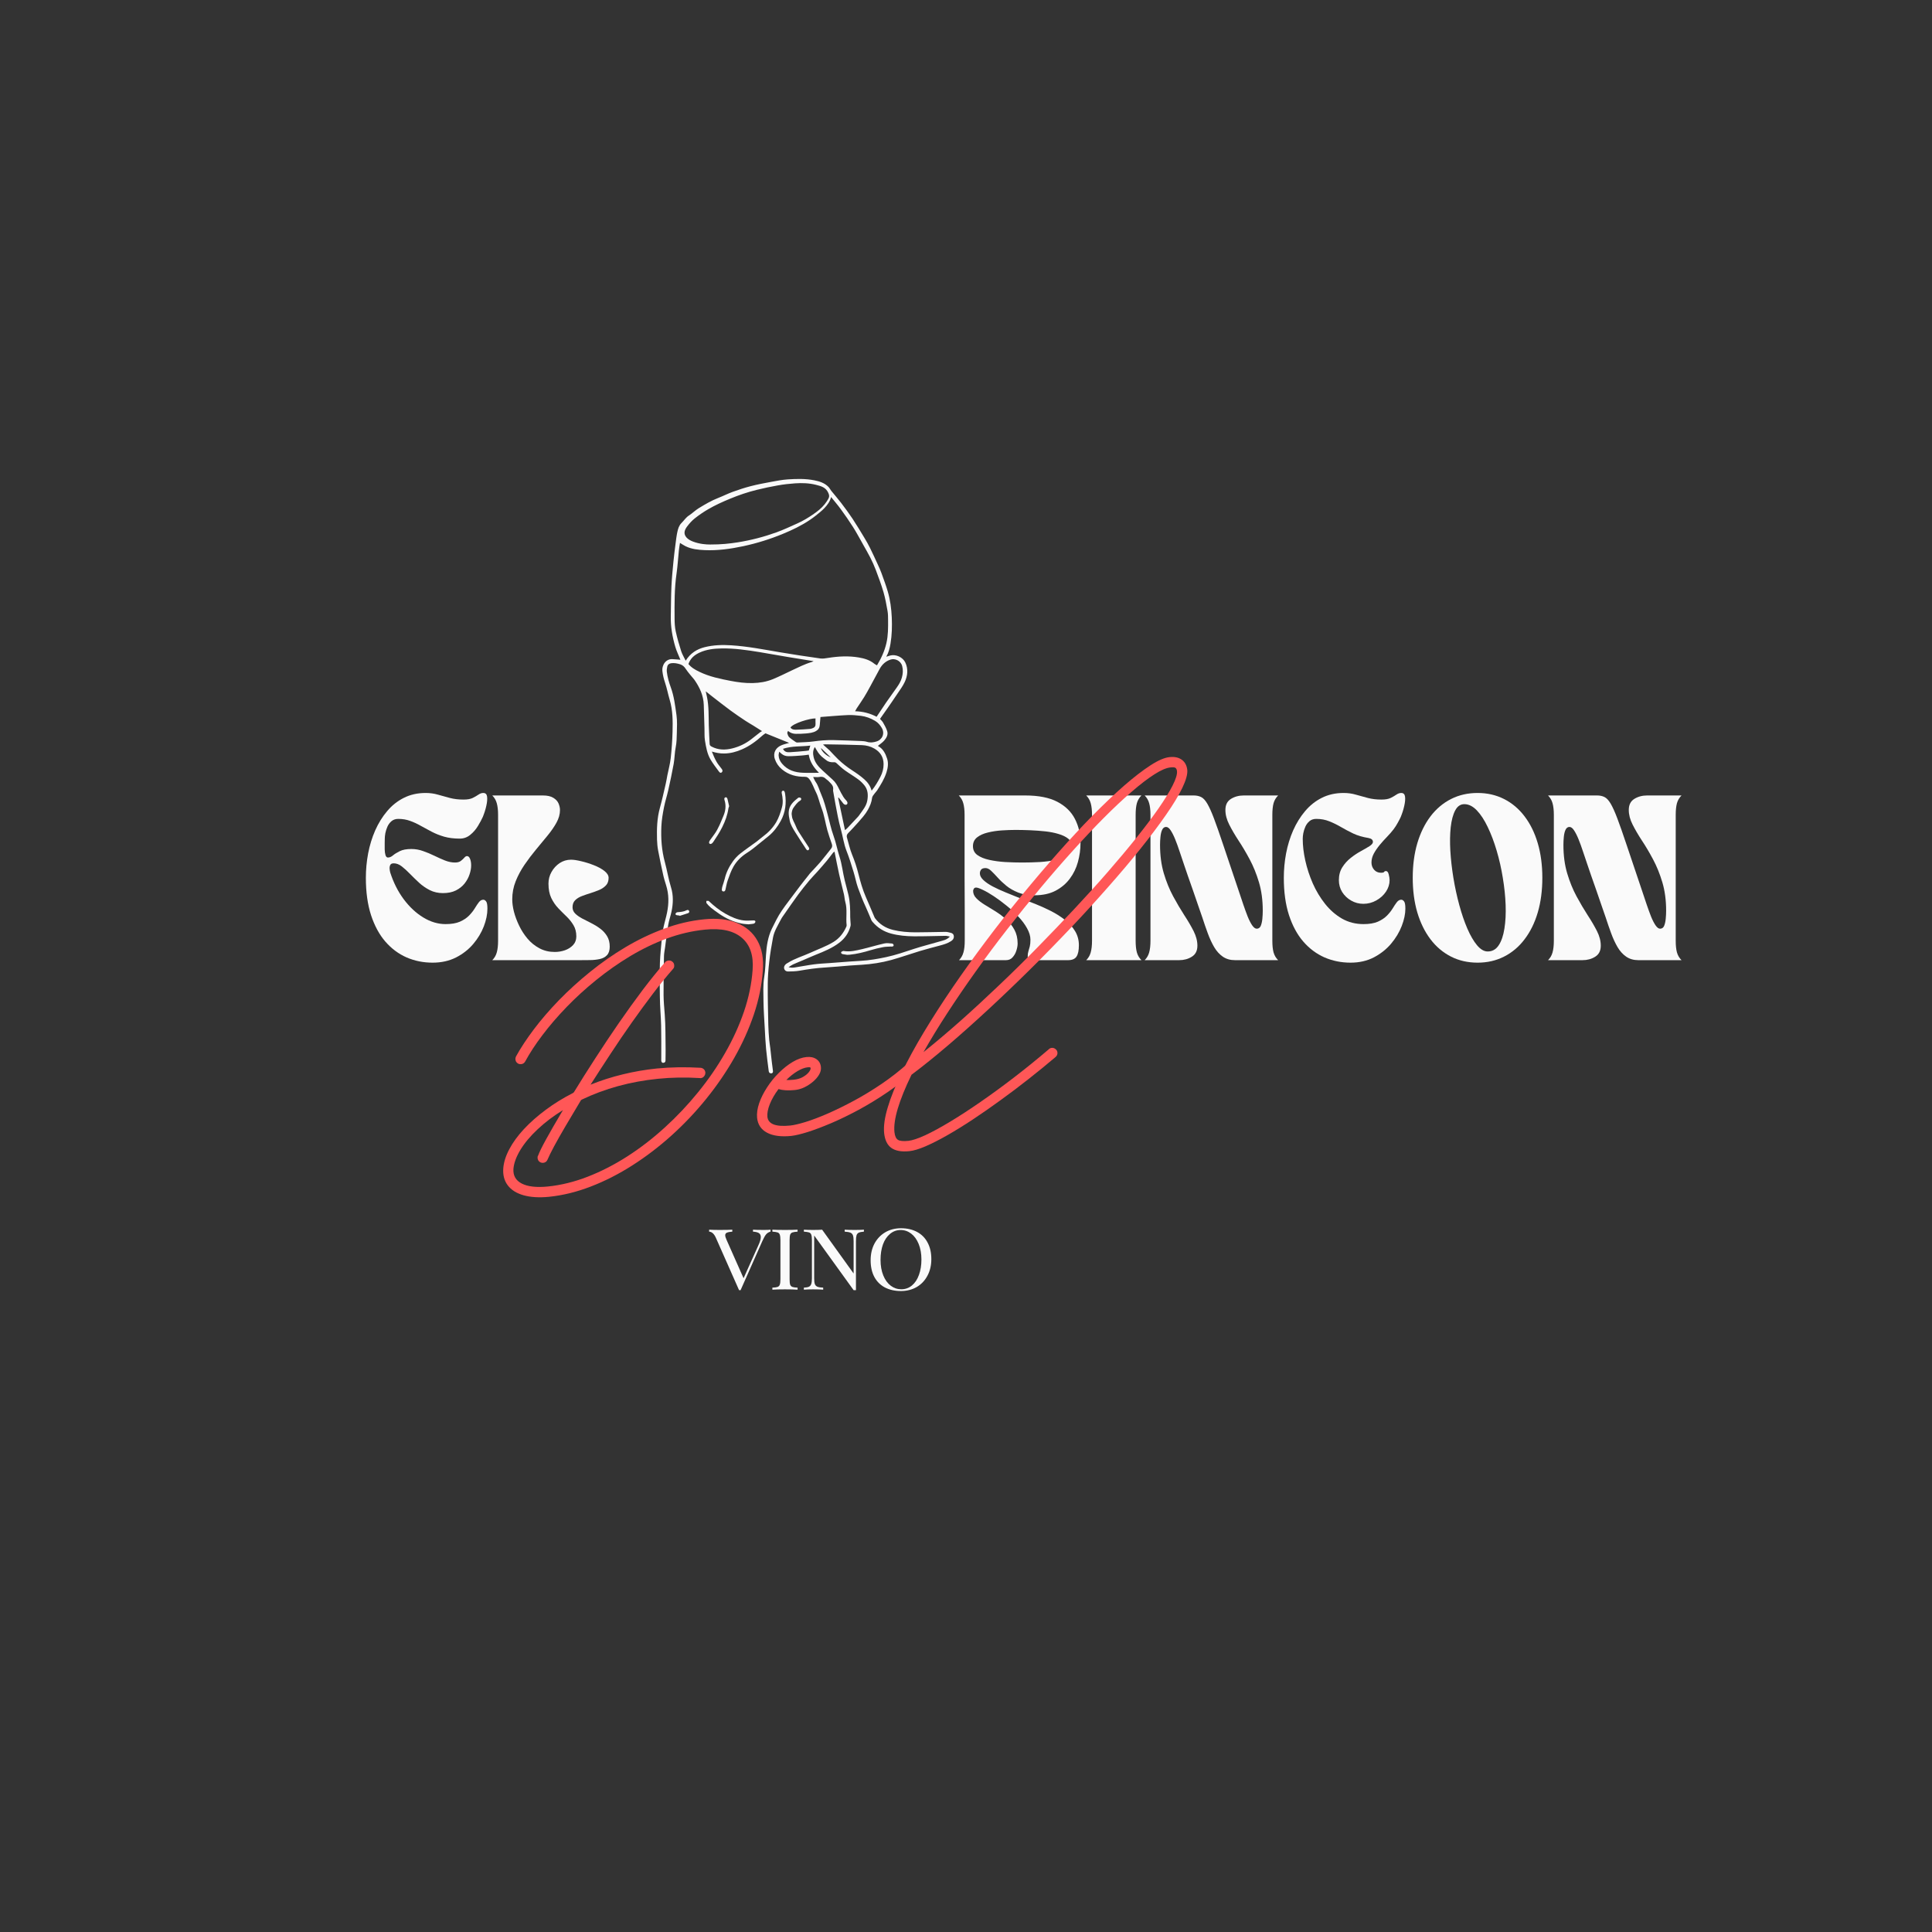 <svg xmlns="http://www.w3.org/2000/svg" xmlns:xlink="http://www.w3.org/1999/xlink" width="500" zoomAndPan="magnify" viewBox="0 0 375 375" height="500" preserveAspectRatio="xMidYMid meet" version="1.0"><rect x="0" y="0" width="375" height="375" fill="#333333" stroke="none"/><defs><g/><clipPath id="bac969c41c"><path d="M 127.508 92.965 L 185.145 92.965 L 185.145 208.34 L 127.508 208.34 Z M 127.508 92.965 " clip-rule="nonzero"/></clipPath></defs><g clip-path="url(#bac969c41c)"><path fill="#fafafa" d="M 161.238 146.996 C 160.379 146.699 159.438 145.809 159.348 145.191 C 160.023 145.836 160.633 146.418 161.238 146.996 Z M 151.977 145.344 C 153.73 144.758 155.5 144.938 157.281 144.719 C 157.172 145.082 157.086 145.371 156.996 145.668 C 156.82 145.695 156.652 145.73 156.484 145.742 C 155.426 145.836 154.371 145.957 153.312 146.004 C 152.832 146.023 152.297 146.016 151.977 145.344 Z M 158.289 139.445 C 158.289 139.805 158.273 140.168 158.293 140.531 C 158.312 140.914 158.16 141.168 157.836 141.297 C 157.641 141.375 157.445 141.465 157.246 141.48 C 156.324 141.551 155.398 141.629 154.473 141.637 C 154.105 141.641 153.684 141.602 153.43 141.207 C 153.973 140.379 157.199 139.418 158.289 139.445 Z M 158.965 150 C 157.832 150 156.832 150.035 155.84 149.992 C 154.293 149.926 152.883 149.516 151.785 148.211 C 151.395 147.742 151.172 147.258 151.133 146.664 C 151.117 146.434 151.195 146.195 151.242 145.906 C 151.914 146.555 152.309 146.777 153.113 146.777 C 153.984 146.777 154.859 146.699 155.73 146.633 C 156.148 146.605 156.566 146.531 156.977 146.477 C 157.211 147.926 157.957 148.98 158.965 150 Z M 165.977 138.055 C 166.113 137.805 166.18 137.656 166.266 137.523 C 166.754 136.785 167.262 136.062 167.73 135.309 C 168.152 134.629 168.535 133.918 168.922 133.211 C 169.539 132.082 170.133 130.938 170.758 129.809 C 171.242 128.93 171.938 128.32 172.867 128.02 C 173.711 127.75 174.84 128.23 175.117 129.297 C 175.309 130.043 175.262 130.773 175.055 131.512 C 174.855 132.242 174.477 132.859 174.055 133.453 C 173.371 134.422 172.672 135.383 171.996 136.359 C 171.469 137.121 170.969 137.898 170.453 138.668 C 170.359 138.812 170.262 138.953 170.148 139.121 C 168.844 138.445 167.496 138.09 165.977 138.055 Z M 169.18 153.469 C 168.938 152.535 168.402 151.832 167.77 151.27 C 167.012 150.594 166.172 150.02 165.328 149.473 C 164.391 148.863 163.516 148.172 162.699 147.398 C 162.117 146.84 161.574 146.227 161.012 145.641 C 160.938 145.566 160.855 145.5 160.777 145.43 C 160.457 145.145 160.133 144.855 159.746 144.516 C 159.941 144.492 160.043 144.469 160.141 144.473 C 162.527 144.516 164.918 144.535 167.305 144.629 C 168.137 144.664 168.961 144.863 169.723 145.305 C 170.848 145.957 171.492 146.922 171.504 148.312 C 171.508 149.199 171.289 150.004 170.879 150.797 C 170.395 151.727 169.875 152.613 169.18 153.469 Z M 162.684 154.863 C 162.719 154.852 162.758 154.836 162.797 154.82 C 163.086 155.195 163.367 155.574 163.668 155.941 C 163.906 156.238 164.258 156.289 164.426 156.078 C 164.57 155.898 164.488 155.617 164.246 155.359 C 164.043 155.145 163.844 154.918 163.688 154.664 C 163.398 154.176 163.121 153.68 162.871 153.164 C 162.539 152.48 162.184 151.828 161.613 151.328 C 160.953 150.746 160.309 150.152 159.664 149.555 C 158.898 148.844 158.191 148.082 157.934 146.992 C 157.777 146.34 157.742 145.676 158.156 144.992 C 158.398 145.398 158.59 145.758 158.816 146.086 C 159.012 146.359 159.238 146.617 159.48 146.844 C 159.75 147.098 160.059 147.293 160.344 147.527 C 160.789 147.895 161.305 147.988 161.836 147.945 C 162.07 147.93 162.211 147.988 162.379 148.141 C 162.898 148.613 163.41 149.102 163.973 149.512 C 164.82 150.125 165.723 150.645 166.566 151.266 C 167.023 151.602 167.453 152.016 167.809 152.473 C 168.457 153.305 168.523 154.297 168.352 155.332 C 168.172 156.43 167.492 157.215 166.898 158.055 C 166.785 158.215 166.672 158.383 166.543 158.523 C 165.848 159.273 165.148 160.016 164.445 160.758 C 164.32 160.887 164.176 160.992 164.012 161.133 C 163.559 158.992 163.121 156.926 162.684 154.863 Z M 136.984 134.188 C 137.453 134.559 137.848 134.875 138.242 135.184 C 139.418 136.09 140.582 137.016 141.777 137.895 C 142.719 138.59 143.691 139.238 144.66 139.887 C 145.164 140.227 145.699 140.516 146.211 140.836 C 146.742 141.164 147.266 141.504 147.91 141.91 C 147.766 141.992 147.684 142.023 147.617 142.074 C 147 142.559 146.387 143.051 145.766 143.527 C 144.668 144.367 143.457 144.934 142.141 145.262 C 140.77 145.602 139.43 145.598 138.129 144.918 C 137.875 144.785 137.746 144.66 137.738 144.363 C 137.691 143.172 137.605 141.984 137.578 140.793 C 137.535 138.945 137.598 137.09 137.223 135.266 C 137.156 134.934 137.074 134.605 136.984 134.188 Z M 159.25 139.172 C 161.031 139.043 162.773 138.875 164.523 138.797 C 165.379 138.758 166.242 138.836 167.094 138.941 C 168.062 139.062 168.965 139.395 169.84 139.91 C 170.441 140.266 170.844 140.762 171.16 141.301 C 171.785 142.371 171.262 143.578 170.105 143.926 C 169.516 144.105 168.914 144.191 168.293 143.996 C 167.938 143.883 167.551 143.848 167.176 143.832 C 165.387 143.762 163.602 143.695 161.812 143.652 C 160.492 143.621 159.18 143.73 157.867 143.914 C 156.832 144.059 155.777 144.062 154.73 144.121 C 154.637 144.125 154.523 144.082 154.441 144.023 C 154.016 143.727 153.57 143.445 153.188 143.094 C 152.996 142.918 152.898 142.605 152.816 142.332 C 152.781 142.215 152.898 142.043 152.953 141.871 C 153.418 142.273 153.941 142.438 154.496 142.438 C 155.148 142.438 155.805 142.43 156.457 142.363 C 157.117 142.297 157.777 142.242 158.395 141.891 C 158.859 141.621 159.074 141.258 159.117 140.73 C 159.16 140.242 159.203 139.754 159.25 139.172 Z M 157.918 128.332 C 157.754 128.406 157.664 128.465 157.566 128.492 C 156.191 128.895 154.914 129.551 153.613 130.16 C 152.395 130.734 151.191 131.348 149.945 131.852 C 148.723 132.348 147.434 132.551 146.121 132.582 C 144.672 132.617 143.246 132.434 141.824 132.16 C 139.75 131.762 137.684 131.336 135.754 130.398 C 134.977 130.023 134.211 129.605 133.629 128.891 C 134.012 127.754 134.824 127.113 135.793 126.664 C 137.141 126.043 138.578 125.891 140.031 125.863 C 142.535 125.816 145.004 126.18 147.469 126.582 C 149.301 126.883 151.129 127.223 152.965 127.527 C 154.594 127.805 156.223 128.059 157.918 128.332 Z M 157.832 150.816 C 158.293 150.816 158.691 150.875 159.066 150.805 C 159.598 150.703 160.008 150.859 160.379 151.242 C 160.5 151.367 160.668 151.438 160.785 151.57 C 161.23 152.066 161.855 152.461 161.703 153.324 C 161.684 153.43 161.715 153.547 161.73 153.652 C 161.875 154.473 162.016 155.293 162.164 156.109 C 162.465 157.711 162.75 159.312 163.188 160.887 C 163.586 162.305 163.77 163.785 164.316 165.172 C 164.848 166.508 165.258 167.895 165.688 169.273 C 166.004 170.285 166.18 171.336 166.543 172.34 C 167 173.598 167.48 174.832 168.043 176.039 C 168.434 176.879 168.77 177.754 169.141 178.609 C 169.195 178.738 169.289 178.852 169.383 178.961 C 170.359 180.09 171.555 180.828 172.953 181.203 C 174.41 181.594 175.902 181.727 177.391 181.738 C 179.438 181.75 181.484 181.672 183.531 181.645 C 183.781 181.641 184.031 181.727 184.375 181.789 C 183.766 182.441 183.066 182.535 182.418 182.73 C 180.773 183.223 179.102 183.621 177.469 184.156 C 175.656 184.75 173.852 185.379 171.988 185.777 C 170.391 186.117 168.785 186.398 167.152 186.492 C 166.398 186.535 165.645 186.582 164.891 186.637 C 163.586 186.73 162.285 186.832 160.984 186.934 C 160.008 187.008 159.027 187.043 158.055 187.172 C 156.812 187.332 155.582 187.578 154.344 187.77 C 153.953 187.832 153.555 187.875 153.059 187.727 C 153.402 187.512 153.641 187.328 153.902 187.207 C 154.547 186.914 155.203 186.652 155.855 186.379 C 156.695 186.02 157.531 185.641 158.379 185.301 C 159.965 184.668 161.539 184.031 162.934 182.957 C 164.008 182.129 164.73 181.086 165.086 179.742 C 165.121 179.602 165.117 179.449 165.109 179.305 C 165.086 178.871 165.027 178.434 165.027 178 C 165.031 176.566 165.012 175.133 164.688 173.734 C 164.469 172.789 164.203 171.852 163.969 170.91 C 163.582 169.367 163.434 167.77 162.941 166.25 C 162.512 164.914 162.262 163.523 161.777 162.195 C 161.301 160.883 161.02 159.488 160.652 158.129 C 160.289 156.785 159.961 155.434 159.391 154.164 C 159.031 153.363 158.836 152.484 158.316 151.762 C 158.125 151.496 158.008 151.168 157.832 150.816 Z M 137.836 105.688 C 137.074 105.699 135.773 105.594 134.535 105.129 C 134.07 104.953 133.57 104.695 133.246 104.324 C 132.656 103.648 132.789 102.949 133.391 102.16 C 133.824 101.598 134.297 101.055 134.871 100.605 C 135.695 99.953 136.555 99.371 137.449 98.848 C 138.816 98.051 140.246 97.406 141.699 96.805 C 143.391 96.098 145.117 95.52 146.883 95.082 C 148.246 94.746 149.625 94.453 151.008 94.211 C 152.105 94.02 153.215 93.891 154.32 93.816 C 155.691 93.723 157.062 93.766 158.406 94.109 C 159.348 94.355 160.285 94.57 160.777 95.676 C 160.949 96.062 160.996 96.375 160.84 96.688 C 160.633 97.113 160.355 97.512 160.062 97.883 C 159.461 98.637 158.719 99.215 157.945 99.754 C 156.934 100.461 155.883 101.098 154.762 101.598 C 153.422 102.195 152.094 102.828 150.719 103.324 C 148.27 104.207 145.762 104.859 143.199 105.266 C 141.602 105.516 140 105.695 137.836 105.688 Z M 133.09 128.238 C 132.773 127.578 132.418 127.016 132.219 126.398 C 131.812 125.125 131.441 123.836 131.156 122.531 C 130.984 121.734 130.941 120.895 130.938 120.074 C 130.918 117.148 130.895 114.219 131.32 111.309 C 131.535 109.828 131.613 108.32 131.77 106.828 C 131.816 106.348 131.906 105.875 131.984 105.379 C 132.375 105.613 132.703 105.844 133.055 106.016 C 134.242 106.602 135.523 106.723 136.805 106.781 C 139.32 106.891 141.801 106.539 144.262 106.016 C 146.902 105.449 149.48 104.648 151.988 103.609 C 153.789 102.867 155.551 102.027 157.188 100.922 C 157.59 100.652 157.988 100.367 158.367 100.059 C 158.93 99.598 159.52 99.156 160.02 98.621 C 160.578 98.023 161.094 97.367 161.312 96.473 C 161.965 97.285 162.613 98.031 163.195 98.832 C 164.02 99.965 164.824 101.117 165.578 102.305 C 166.23 103.328 166.797 104.41 167.402 105.465 C 167.43 105.512 167.449 105.562 167.477 105.609 C 167.961 106.48 168.469 107.332 168.918 108.219 C 169.305 108.98 169.668 109.766 169.969 110.57 C 170.508 112.004 171.051 113.441 171.48 114.91 C 171.828 116.102 172.047 117.34 172.266 118.57 C 172.371 119.141 172.371 119.738 172.375 120.324 C 172.387 121.836 172.398 123.328 172.051 124.828 C 171.688 126.402 171.039 127.793 170.223 129.141 C 170.047 129.039 169.859 128.957 169.703 128.828 C 168.816 128.105 167.781 127.801 166.711 127.617 C 164.723 127.277 162.738 127.383 160.754 127.695 C 160.25 127.773 159.723 127.875 159.223 127.805 C 156.566 127.43 153.91 127.035 151.262 126.582 C 148.172 126.055 145.094 125.453 141.965 125.254 C 140.223 125.141 138.488 125.188 136.781 125.613 C 135.281 125.988 134.016 126.766 133.09 128.238 Z M 161.98 165.301 C 162.289 166.824 162.555 168.258 162.871 169.68 C 163.156 170.984 163.504 172.277 163.809 173.582 C 163.922 174.078 163.941 174.602 164.078 175.09 C 164.496 176.562 164.16 178.074 164.328 179.555 C 164.34 179.66 164.312 179.781 164.27 179.875 C 163.707 181.129 162.926 182.137 161.758 182.844 C 160.32 183.715 158.758 184.254 157.254 184.945 C 155.809 185.605 154.27 186.031 152.906 186.898 C 152.793 186.973 152.664 187.027 152.559 187.117 C 152.293 187.352 152.102 187.648 152.215 188.027 C 152.324 188.41 152.637 188.578 152.977 188.566 C 153.715 188.551 154.457 188.543 155.18 188.414 C 156.809 188.129 158.434 187.891 160.082 187.797 C 161.746 187.699 163.406 187.531 165.066 187.402 C 165.805 187.344 166.543 187.312 167.281 187.262 C 169.203 187.137 171.109 186.852 172.969 186.34 C 174.867 185.812 176.73 185.145 178.621 184.574 C 179.871 184.199 181.137 183.879 182.395 183.539 C 183.16 183.332 183.918 183.121 184.602 182.672 C 184.941 182.449 185.16 182.195 185.141 181.762 C 185.125 181.324 184.859 181.117 184.488 181.043 C 184.172 180.977 183.852 180.871 183.535 180.875 C 181.59 180.895 179.648 180.969 177.703 180.965 C 176.227 180.961 174.758 180.844 173.309 180.488 C 171.891 180.137 170.715 179.398 169.809 178.184 C 169.766 178.129 169.746 178.055 169.715 177.988 C 169.168 176.699 168.633 175.402 168.066 174.121 C 167.434 172.684 167.012 171.18 166.625 169.648 C 166.305 168.371 165.898 167.109 165.398 165.902 C 164.957 164.828 164.727 163.699 164.398 162.594 C 164.297 162.266 164.363 161.992 164.594 161.75 C 165.258 161.043 165.938 160.355 166.574 159.621 C 167.242 158.848 167.949 158.105 168.461 157.176 C 168.863 156.441 169.176 155.715 169.273 154.855 C 169.305 154.551 169.59 154.27 169.781 153.992 C 169.922 153.789 170.117 153.629 170.246 153.422 C 170.957 152.312 171.652 151.215 172.07 149.902 C 172.359 148.984 172.461 148.09 172.188 147.246 C 171.879 146.301 171.43 145.363 170.512 144.859 C 170.469 144.836 170.434 144.789 170.406 144.766 C 170.816 144.43 171.273 144.145 171.617 143.746 C 172.047 143.254 172.418 142.637 172.207 141.934 C 172.031 141.344 171.707 140.797 171.406 140.254 C 171.266 139.996 171.027 139.801 170.809 139.539 C 171.262 138.891 171.738 138.219 172.211 137.543 C 172.242 137.5 172.277 137.457 172.305 137.414 C 172.918 136.516 173.543 135.625 174.145 134.715 C 174.652 133.949 175.219 133.211 175.609 132.379 C 176.168 131.18 176.316 129.883 175.734 128.617 C 175.246 127.559 173.879 126.945 172.797 127.234 C 172.559 127.301 172.316 127.379 172.027 127.469 C 172.5 126.645 172.699 125.801 172.844 124.949 C 173.125 123.266 173.168 121.562 173.094 119.852 C 173.016 118.141 172.797 116.457 172.32 114.828 C 171.969 113.617 171.523 112.438 171.098 111.254 C 170.902 110.715 170.668 110.195 170.43 109.676 C 169.922 108.57 169.414 107.457 168.875 106.363 C 168.543 105.691 168.172 105.039 167.785 104.402 C 167.031 103.148 166.277 101.891 165.473 100.676 C 164.773 99.625 164.023 98.613 163.262 97.613 C 162.648 96.809 161.98 96.055 161.348 95.266 C 161.152 95.023 161.016 94.719 160.797 94.5 C 160.035 93.723 159.062 93.43 158.062 93.23 C 156.359 92.891 154.641 92.934 152.93 93.047 C 151.809 93.121 150.691 93.344 149.582 93.547 C 148.285 93.785 146.988 94.035 145.711 94.363 C 144.535 94.668 143.375 95.047 142.227 95.465 C 141.273 95.809 140.363 96.277 139.418 96.645 C 138.082 97.164 136.844 97.898 135.617 98.645 C 134.957 99.047 134.391 99.625 133.738 100.047 C 133.137 100.43 132.762 101.039 132.27 101.523 C 131.801 101.98 131.602 102.637 131.469 103.273 C 131.305 104.027 131.219 104.801 131.121 105.566 C 130.973 106.711 130.824 107.852 130.715 109 C 130.562 110.605 130.398 112.211 130.324 113.82 C 130.238 115.746 130.238 117.676 130.199 119.602 C 130.156 121.641 130.508 123.617 131.074 125.547 C 131.328 126.406 131.73 127.211 132.066 128.055 C 131.516 128.012 130.996 127.961 130.473 127.938 C 129.301 127.887 128.406 129.023 128.582 130.363 C 128.672 131.078 128.836 131.77 129.07 132.457 C 129.441 133.555 129.652 134.711 129.984 135.824 C 130.594 137.863 130.598 139.965 130.539 142.059 C 130.492 143.762 130.371 145.469 130.184 147.16 C 130.059 148.273 129.758 149.359 129.539 150.461 C 129.43 151.016 129.348 151.578 129.219 152.125 C 128.855 153.695 128.512 155.27 128.082 156.82 C 127.52 158.848 127.469 160.918 127.527 163.004 C 127.551 163.699 127.613 164.398 127.742 165.078 C 128.059 166.738 128.402 168.391 128.773 170.035 C 128.961 170.855 129.266 171.648 129.465 172.469 C 129.902 174.254 129.758 176.027 129.328 177.793 C 129.094 178.754 128.809 179.707 128.656 180.684 C 128.457 181.984 128.355 183.301 128.234 184.613 C 127.961 187.582 128.059 190.559 128.082 193.531 C 128.094 195.363 128.281 197.199 128.324 199.031 C 128.371 201.09 128.348 203.145 128.352 205.203 C 128.352 205.406 128.344 205.609 128.348 205.809 C 128.352 206.082 128.457 206.305 128.73 206.293 C 128.977 206.281 129.18 206.164 129.176 205.816 C 129.172 205.137 129.207 204.457 129.195 203.777 C 129.16 201.484 129.199 199.18 129.027 196.895 C 128.934 195.641 128.809 194.387 128.797 193.129 C 128.781 190.613 128.828 188.098 128.879 185.586 C 128.891 185.027 129.008 184.473 129.086 183.918 C 129.285 182.449 129.453 180.977 129.703 179.52 C 129.848 178.652 130.152 177.816 130.336 176.957 C 130.676 175.375 130.723 173.762 130.242 172.227 C 129.742 170.617 129.488 168.945 129.047 167.328 C 128.422 165.031 128.262 162.695 128.375 160.336 C 128.434 159.117 128.645 157.902 128.879 156.703 C 129.098 155.57 129.465 154.473 129.715 153.348 C 130.09 151.652 130.461 149.953 130.766 148.242 C 130.953 147.184 130.945 146.082 131.156 145.031 C 131.336 144.141 131.348 143.254 131.371 142.367 C 131.398 141.176 131.469 139.961 131.305 138.793 C 131.047 136.977 130.832 135.133 130.199 133.41 C 129.844 132.438 129.562 131.457 129.438 130.434 C 129.398 130.098 129.434 129.734 129.512 129.402 C 129.605 128.992 129.902 128.777 130.301 128.727 C 130.895 128.652 131.457 128.762 132.023 128.945 C 132.512 129.102 132.82 129.398 133.113 129.848 C 133.59 130.57 134.184 131.207 134.727 131.879 C 134.758 131.918 134.793 131.965 134.824 132.008 C 135.809 133.441 136.539 134.988 136.602 136.812 C 136.66 138.332 136.695 139.855 136.738 141.379 C 136.766 142.168 136.707 142.973 136.832 143.742 C 137.039 145.008 137.258 146.297 137.902 147.406 C 138.383 148.23 138.98 148.977 139.539 149.75 C 139.68 149.945 139.871 150.117 140.105 149.895 C 140.316 149.695 140.25 149.469 140.098 149.262 C 139.762 148.805 139.379 148.375 139.098 147.887 C 138.734 147.258 138.445 146.578 138.172 145.879 C 138.98 146.121 139.762 146.266 140.566 146.254 C 141.789 146.242 142.945 145.926 144.059 145.434 C 145.508 144.797 146.789 143.855 147.98 142.773 C 148.176 142.598 148.402 142.465 148.578 142.336 C 150.129 142.965 151.652 143.582 153.176 144.195 C 152.703 144.336 152.211 144.441 151.746 144.625 C 150.613 145.066 149.98 146.086 150.398 147.332 C 150.656 148.098 151.113 148.777 151.762 149.316 C 153.09 150.43 154.609 150.793 156.238 150.777 C 156.668 150.773 156.891 150.957 157.152 151.312 C 157.695 152.059 157.957 152.945 158.371 153.758 C 158.867 154.727 159.051 155.805 159.445 156.805 C 159.996 158.207 160.191 159.707 160.59 161.152 C 160.836 162.035 161.145 162.898 161.441 163.762 C 161.566 164.117 161.562 164.414 161.32 164.719 C 160.629 165.566 159.973 166.453 159.266 167.285 C 158.613 168.051 157.906 168.762 157.227 169.504 C 157.109 169.633 157.008 169.789 156.898 169.926 C 156.359 170.609 155.812 171.285 155.285 171.98 C 154.531 172.965 153.797 173.965 153.051 174.953 C 152.188 176.098 151.336 177.254 150.676 178.555 C 150.387 179.129 150.094 179.699 149.812 180.273 C 149.043 181.879 148.789 183.617 148.676 185.387 C 148.582 186.816 148.559 188.258 148.332 189.66 C 148.078 191.219 148.18 192.766 148.191 194.316 C 148.211 196.105 148.352 197.895 148.445 199.688 C 148.516 200.988 148.574 202.289 148.695 203.586 C 148.832 205.043 149.031 206.492 149.215 207.941 C 149.25 208.219 149.488 208.375 149.742 208.336 C 150.02 208.293 150.051 208.07 150.027 207.84 C 149.957 207.223 149.863 206.609 149.793 205.992 C 149.695 205.137 149.609 204.281 149.512 203.43 C 149.449 202.891 149.344 202.359 149.301 201.824 C 149.223 200.871 149.148 199.918 149.129 198.965 C 149.07 196.305 149.004 193.641 149.023 190.977 C 149.031 189.531 149.148 188.078 149.312 186.645 C 149.492 185.074 149.746 183.516 150.043 181.965 C 150.281 180.703 150.98 179.637 151.547 178.52 C 151.762 178.094 152.055 177.711 152.328 177.32 C 153.191 176.082 154.047 174.832 154.941 173.617 C 155.625 172.691 156.348 171.793 157.082 170.91 C 157.566 170.328 158.105 169.801 158.609 169.234 C 159.234 168.535 159.855 167.832 160.457 167.109 C 160.887 166.594 161.277 166.043 161.691 165.516 C 161.742 165.449 161.824 165.414 161.98 165.301 " fill-opacity="1" fill-rule="nonzero"/></g><path fill="#fafafa" d="M 152.008 153.465 C 151.816 153.465 151.676 153.684 151.727 153.918 C 151.93 154.844 152.027 155.797 151.777 156.699 C 151.504 157.688 151.176 158.699 150.672 159.566 C 150.023 160.676 149.129 161.598 148.105 162.355 C 147.684 162.668 147.293 163.027 146.871 163.34 C 145.805 164.133 144.703 164.875 143.66 165.699 C 143.145 166.109 142.668 166.609 142.277 167.156 C 141.543 168.172 140.969 169.293 140.672 170.559 C 140.559 171.051 140.375 171.523 140.23 172.004 C 140.18 172.16 140.148 172.324 140.125 172.488 C 140.094 172.707 140.055 172.941 140.34 173.02 C 140.625 173.094 140.754 172.922 140.816 172.66 C 140.957 172.074 141.039 171.465 141.242 170.902 C 141.578 169.969 141.902 169.008 142.391 168.168 C 143.016 167.094 143.898 166.242 144.922 165.582 C 145.379 165.289 145.824 164.98 146.25 164.645 C 147.242 163.863 148.223 163.07 149.199 162.266 C 150.168 161.465 150.922 160.477 151.547 159.336 C 152.457 157.664 152.664 155.91 152.383 154.047 C 152.32 153.633 152.195 153.461 152.008 153.465 " fill-opacity="1" fill-rule="nonzero"/><path fill="#fafafa" d="M 153.656 157.973 C 153.699 157.512 153.766 157.113 154.047 156.734 C 154.418 156.246 154.742 155.742 155.273 155.43 C 155.465 155.32 155.625 155.102 155.438 154.895 C 155.348 154.793 155.047 154.758 154.945 154.84 C 154.039 155.551 153.137 156.309 153.086 157.645 C 153.062 158.18 153.172 158.734 153.281 159.266 C 153.457 160.121 153.926 160.836 154.363 161.551 C 155.035 162.645 155.75 163.711 156.449 164.785 C 156.578 164.98 156.738 165.148 156.961 164.961 C 157.148 164.801 157.062 164.59 156.949 164.418 C 156.297 163.414 155.633 162.422 154.996 161.41 C 154.777 161.062 154.59 160.684 154.441 160.293 C 154.199 159.656 153.777 159.098 153.707 158.383 C 153.691 158.238 153.668 158.094 153.656 157.973 " fill-opacity="1" fill-rule="nonzero"/><path fill="#fafafa" d="M 145.277 179.41 C 145.723 179.355 146.035 179.352 146.332 179.27 C 146.457 179.234 146.617 179.043 146.625 178.91 C 146.641 178.68 146.43 178.648 146.246 178.652 C 145.633 178.66 145.008 178.734 144.402 178.664 C 143.105 178.52 141.922 177.977 140.777 177.332 C 139.637 176.691 138.617 175.867 137.652 174.965 C 137.613 174.926 137.574 174.863 137.535 174.859 C 137.395 174.848 137.25 174.859 137.109 174.863 C 137.117 175.012 137.062 175.211 137.137 175.301 C 137.379 175.605 137.645 175.902 137.941 176.145 C 138.441 176.555 138.969 176.926 139.496 177.297 C 140.887 178.273 142.391 178.965 144.031 179.277 C 144.484 179.367 144.949 179.375 145.277 179.41 " fill-opacity="1" fill-rule="nonzero"/><path fill="#fafafa" d="M 141.527 156.48 C 141.418 156.008 141.328 155.562 141.215 155.125 C 141.156 154.91 141.043 154.676 140.781 154.773 C 140.523 154.871 140.574 155.129 140.641 155.34 C 140.965 156.375 140.824 157.398 140.426 158.344 C 139.91 159.562 139.449 160.828 138.672 161.902 C 138.414 162.262 138.16 162.625 137.891 162.973 C 137.617 163.328 137.551 163.59 137.719 163.742 C 137.902 163.906 138.195 163.793 138.434 163.438 C 139.062 162.504 139.676 161.574 140.184 160.551 C 140.762 159.391 141.203 158.207 141.387 156.914 C 141.41 156.758 141.484 156.609 141.527 156.48 " fill-opacity="1" fill-rule="nonzero"/><path fill="#fafafa" d="M 131.922 177.773 C 132.441 177.605 132.961 177.438 133.484 177.273 C 133.691 177.207 133.844 177.078 133.77 176.84 C 133.691 176.594 133.457 176.582 133.289 176.668 C 132.73 176.957 132.133 177.016 131.531 177.055 C 131.449 177.062 131.352 177.082 131.289 177.137 C 131.207 177.203 131.117 177.309 131.102 177.406 C 131.09 177.469 131.207 177.598 131.285 177.621 C 131.48 177.672 131.688 177.68 131.891 177.703 C 131.902 177.727 131.91 177.75 131.922 177.773 " fill-opacity="1" fill-rule="nonzero"/><path fill="#fafafa" d="M 164.434 185.336 C 164.586 185.328 164.758 185.324 164.926 185.309 C 166.301 185.172 167.633 184.84 168.957 184.438 C 169.762 184.191 170.59 184 171.414 183.84 C 171.898 183.746 172.398 183.758 172.891 183.723 C 172.961 183.719 173.031 183.734 173.098 183.73 C 173.273 183.715 173.48 183.684 173.457 183.441 C 173.445 183.328 173.281 183.148 173.176 183.141 C 172.668 183.102 172.133 183.012 171.648 183.121 C 170.203 183.445 168.785 183.883 167.344 184.223 C 166.172 184.496 164.996 184.793 163.777 184.59 C 163.742 184.586 163.703 184.566 163.676 184.578 C 163.535 184.648 163.316 184.695 163.277 184.809 C 163.199 185.047 163.398 185.164 163.598 185.203 C 163.867 185.258 164.141 185.289 164.434 185.336 " fill-opacity="1" fill-rule="nonzero"/><g fill="#fafafa" fill-opacity="1"><g transform="translate(70.217, 186.368)"><g><path d="M 0.797 -15.984 C 0.797 -17.555 0.941 -19.129 1.234 -20.703 C 1.535 -22.285 1.992 -23.781 2.609 -25.188 C 3.234 -26.594 4.004 -27.836 4.922 -28.922 C 5.836 -30.016 6.914 -30.875 8.156 -31.5 C 9.406 -32.133 10.82 -32.453 12.406 -32.453 C 13.238 -32.453 14.031 -32.344 14.781 -32.125 C 15.539 -31.914 16.316 -31.703 17.109 -31.484 C 17.91 -31.273 18.789 -31.172 19.75 -31.172 C 20.5 -31.172 21.094 -31.273 21.531 -31.484 C 21.969 -31.703 22.336 -31.914 22.641 -32.125 C 22.953 -32.344 23.27 -32.453 23.594 -32.453 C 24.02 -32.453 24.266 -32.211 24.328 -31.734 C 24.391 -31.254 24.336 -30.656 24.172 -29.938 C 24.016 -29.227 23.789 -28.52 23.5 -27.812 C 23.281 -27.32 22.969 -26.738 22.562 -26.062 C 22.164 -25.395 21.664 -24.816 21.062 -24.328 C 20.469 -23.836 19.785 -23.594 19.016 -23.594 C 17.891 -23.594 16.883 -23.719 16 -23.969 C 15.113 -24.227 14.301 -24.551 13.562 -24.938 C 12.832 -25.32 12.129 -25.703 11.453 -26.078 C 10.785 -26.461 10.098 -26.781 9.391 -27.031 C 8.691 -27.289 7.926 -27.422 7.094 -27.422 C 6.562 -27.422 6.125 -27.273 5.781 -26.984 C 5.445 -26.703 5.18 -26.348 4.984 -25.922 C 4.797 -25.492 4.66 -25.066 4.578 -24.641 C 4.504 -24.223 4.469 -23.863 4.469 -23.562 C 4.469 -23.414 4.461 -23.145 4.453 -22.75 C 4.441 -22.352 4.441 -21.938 4.453 -21.5 C 4.461 -21.062 4.516 -20.688 4.609 -20.375 C 4.711 -20.07 4.867 -19.922 5.078 -19.922 C 5.398 -19.922 5.723 -20.055 6.047 -20.328 C 6.379 -20.609 6.82 -20.883 7.375 -21.156 C 7.938 -21.438 8.688 -21.578 9.625 -21.578 C 10.414 -21.578 11.18 -21.441 11.922 -21.172 C 12.672 -20.91 13.395 -20.609 14.094 -20.266 C 14.801 -19.922 15.488 -19.613 16.156 -19.344 C 16.832 -19.082 17.477 -18.953 18.094 -18.953 C 18.582 -18.953 18.961 -19.055 19.234 -19.266 C 19.516 -19.484 19.738 -19.691 19.906 -19.891 C 20.082 -20.098 20.254 -20.203 20.422 -20.203 C 20.68 -20.203 20.879 -20.023 21.016 -19.672 C 21.16 -19.328 21.234 -18.895 21.234 -18.375 C 21.234 -17.844 21.129 -17.27 20.922 -16.656 C 20.723 -16.039 20.406 -15.453 19.969 -14.891 C 19.531 -14.336 18.961 -13.883 18.266 -13.531 C 17.578 -13.188 16.742 -13.016 15.766 -13.016 C 14.828 -13.016 13.973 -13.207 13.203 -13.594 C 12.43 -13.988 11.734 -14.473 11.109 -15.047 C 10.484 -15.629 9.895 -16.203 9.344 -16.766 C 8.801 -17.328 8.273 -17.805 7.766 -18.203 C 7.254 -18.598 6.734 -18.797 6.203 -18.797 C 5.859 -18.797 5.633 -18.688 5.531 -18.469 C 5.426 -18.258 5.383 -18.016 5.406 -17.734 C 5.426 -17.461 5.469 -17.219 5.531 -17 C 6.164 -15.039 7.039 -13.312 8.156 -11.812 C 9.281 -10.312 10.547 -9.133 11.953 -8.281 C 13.359 -7.426 14.797 -7 16.266 -7 C 17.398 -7 18.328 -7.156 19.047 -7.469 C 19.773 -7.789 20.367 -8.188 20.828 -8.656 C 21.285 -9.125 21.656 -9.594 21.938 -10.062 C 22.227 -10.539 22.492 -10.938 22.734 -11.25 C 22.984 -11.57 23.27 -11.734 23.594 -11.734 C 23.781 -11.734 23.957 -11.629 24.125 -11.422 C 24.301 -11.223 24.391 -10.75 24.391 -10 C 24.391 -8.914 24.156 -7.766 23.688 -6.547 C 23.219 -5.336 22.531 -4.195 21.625 -3.125 C 20.719 -2.062 19.602 -1.191 18.281 -0.516 C 16.957 0.148 15.445 0.484 13.75 0.484 C 11.957 0.484 10.273 0.145 8.703 -0.531 C 7.141 -1.219 5.766 -2.242 4.578 -3.609 C 3.398 -4.973 2.473 -6.688 1.797 -8.75 C 1.129 -10.82 0.797 -13.234 0.797 -15.984 Z M 0.797 -15.984 "/></g></g></g><g fill="#fafafa" fill-opacity="1"><g transform="translate(95.239, 186.368)"><g><path d="M 17.359 0 L 0.312 0 C 0.738 -0.426 1.031 -0.93 1.188 -1.516 C 1.352 -2.098 1.438 -2.848 1.438 -3.766 L 1.438 -28.203 C 1.438 -29.117 1.352 -29.867 1.188 -30.453 C 1.031 -31.035 0.738 -31.539 0.312 -31.969 L 10.141 -31.969 C 11.004 -31.969 11.676 -31.816 12.156 -31.516 C 12.645 -31.223 12.984 -30.859 13.172 -30.422 C 13.359 -29.984 13.453 -29.551 13.453 -29.125 C 13.453 -28.332 13.227 -27.523 12.781 -26.703 C 12.332 -25.891 11.754 -25.051 11.047 -24.188 C 10.348 -23.32 9.602 -22.422 8.812 -21.484 C 8.031 -20.547 7.285 -19.562 6.578 -18.531 C 5.879 -17.508 5.305 -16.441 4.859 -15.328 C 4.41 -14.211 4.188 -13.035 4.188 -11.797 C 4.188 -11.086 4.297 -10.289 4.516 -9.406 C 4.742 -8.531 5.078 -7.633 5.516 -6.719 C 5.953 -5.801 6.5 -4.953 7.156 -4.172 C 7.82 -3.391 8.598 -2.766 9.484 -2.297 C 10.367 -1.828 11.352 -1.594 12.438 -1.594 C 13.113 -1.594 13.77 -1.703 14.406 -1.922 C 15.051 -2.148 15.582 -2.488 16 -2.938 C 16.414 -3.383 16.625 -3.941 16.625 -4.609 C 16.625 -5.453 16.441 -6.176 16.078 -6.781 C 15.711 -7.395 15.266 -7.957 14.734 -8.469 C 14.203 -8.977 13.664 -9.516 13.125 -10.078 C 12.582 -10.648 12.129 -11.312 11.766 -12.062 C 11.398 -12.82 11.219 -13.754 11.219 -14.859 C 11.219 -15.672 11.414 -16.426 11.812 -17.125 C 12.207 -17.832 12.734 -18.406 13.391 -18.844 C 14.055 -19.281 14.789 -19.5 15.594 -19.5 C 16.113 -19.5 16.773 -19.398 17.578 -19.203 C 18.391 -19.016 19.203 -18.758 20.016 -18.438 C 20.828 -18.125 21.508 -17.754 22.062 -17.328 C 22.613 -16.898 22.891 -16.453 22.891 -15.984 C 22.891 -15.367 22.719 -14.879 22.375 -14.516 C 22.031 -14.148 21.594 -13.852 21.062 -13.625 C 20.531 -13.406 19.973 -13.203 19.391 -13.016 C 18.805 -12.836 18.242 -12.645 17.703 -12.438 C 17.172 -12.238 16.734 -11.969 16.391 -11.625 C 16.055 -11.289 15.891 -10.836 15.891 -10.266 C 15.891 -9.797 16.062 -9.391 16.406 -9.047 C 16.758 -8.703 17.207 -8.383 17.75 -8.094 C 18.301 -7.812 18.883 -7.516 19.5 -7.203 C 20.113 -6.898 20.691 -6.547 21.234 -6.141 C 21.785 -5.734 22.234 -5.25 22.578 -4.688 C 22.93 -4.125 23.109 -3.438 23.109 -2.625 C 23.109 -1.895 22.93 -1.344 22.578 -0.969 C 22.234 -0.602 21.77 -0.352 21.188 -0.219 C 20.613 -0.094 19.988 -0.023 19.312 -0.016 C 18.645 -0.004 17.992 0 17.359 0 Z M 17.359 0 "/></g></g></g><g fill="#fafafa" fill-opacity="1"><g transform="translate(118.674, 186.368)"><g/></g></g><g fill="#fafafa" fill-opacity="1"><g transform="translate(129.859, 186.368)"><g/></g></g><g fill="#fafafa" fill-opacity="1"><g transform="translate(141.044, 186.368)"><g/></g></g><g fill="#fafafa" fill-opacity="1"><g transform="translate(152.229, 186.368)"><g/></g></g><g fill="#fafafa" fill-opacity="1"><g transform="translate(163.414, 186.368)"><g/></g></g><g fill="#fafafa" fill-opacity="1"><g transform="translate(174.599, 186.368)"><g/></g></g><g fill="#fafafa" fill-opacity="1"><g transform="translate(185.787, 186.368)"><g><path d="M 0.312 -31.969 L 13.203 -31.969 C 15.805 -31.969 17.891 -31.555 19.453 -30.734 C 21.016 -29.91 22.148 -28.801 22.859 -27.406 C 23.578 -26.008 23.938 -24.453 23.938 -22.734 C 23.938 -21.492 23.77 -20.27 23.438 -19.062 C 23.113 -17.863 22.586 -16.781 21.859 -15.812 C 21.141 -14.844 20.211 -14.062 19.078 -13.469 C 17.953 -12.883 16.594 -12.594 15 -12.594 C 13.781 -12.594 12.727 -12.77 11.844 -13.125 C 10.957 -13.477 10.191 -13.914 9.547 -14.438 C 8.91 -14.957 8.352 -15.484 7.875 -16.016 C 7.395 -16.547 6.969 -16.988 6.594 -17.344 C 6.227 -17.695 5.863 -17.875 5.5 -17.875 C 5.07 -17.875 4.781 -17.766 4.625 -17.547 C 4.477 -17.336 4.406 -17.102 4.406 -16.844 C 4.406 -16.414 4.629 -15.988 5.078 -15.562 C 5.523 -15.133 6.129 -14.719 6.891 -14.312 C 7.648 -13.914 8.488 -13.531 9.406 -13.156 C 10.32 -12.781 11.234 -12.41 12.141 -12.047 C 13.086 -11.711 14.086 -11.336 15.141 -10.922 C 16.191 -10.504 17.219 -10.039 18.219 -9.531 C 19.219 -9.02 20.125 -8.441 20.938 -7.797 C 21.75 -7.16 22.398 -6.438 22.891 -5.625 C 23.379 -4.812 23.625 -3.906 23.625 -2.906 C 23.625 -1.883 23.469 -1.145 23.156 -0.688 C 22.852 -0.227 22.305 0 21.516 0 L 14.609 0 C 14.398 0 14.191 -0.051 13.984 -0.156 C 13.785 -0.258 13.688 -0.453 13.688 -0.734 C 13.688 -1.117 13.734 -1.453 13.828 -1.734 C 13.922 -2.023 14.008 -2.336 14.094 -2.672 C 14.176 -3.004 14.219 -3.438 14.219 -3.969 C 14.219 -4.664 14 -5.406 13.562 -6.188 C 13.133 -6.969 12.562 -7.734 11.844 -8.484 C 11.133 -9.242 10.363 -9.957 9.531 -10.625 C 8.695 -11.301 7.883 -11.898 7.094 -12.422 C 6.312 -12.941 5.609 -13.348 4.984 -13.641 C 4.367 -13.941 3.93 -14.094 3.672 -14.094 C 3.461 -14.094 3.312 -14.008 3.219 -13.844 C 3.133 -13.676 3.094 -13.547 3.094 -13.453 C 3.094 -12.922 3.301 -12.441 3.719 -12.016 C 4.133 -11.586 4.672 -11.172 5.328 -10.766 C 5.992 -10.367 6.691 -9.941 7.422 -9.484 C 8.16 -9.023 8.852 -8.504 9.5 -7.922 C 10.156 -7.348 10.691 -6.676 11.109 -5.906 C 11.523 -5.145 11.734 -4.254 11.734 -3.234 C 11.734 -2.805 11.648 -2.344 11.484 -1.844 C 11.328 -1.344 11.082 -0.91 10.75 -0.547 C 10.426 -0.18 10 0 9.469 0 L 0.359 0 C 0.773 -0.426 1.062 -0.93 1.219 -1.516 C 1.383 -2.098 1.469 -2.848 1.469 -3.766 L 1.469 -9.234 L 1.438 -15.984 L 1.438 -28.203 C 1.438 -29.117 1.352 -29.867 1.188 -30.453 C 1.031 -31.035 0.738 -31.539 0.312 -31.969 Z M 11.344 -25.281 C 10.539 -25.281 9.656 -25.25 8.688 -25.188 C 7.727 -25.125 6.82 -24.988 5.969 -24.781 C 5.125 -24.582 4.426 -24.27 3.875 -23.844 C 3.332 -23.414 3.062 -22.844 3.062 -22.125 C 3.062 -21.395 3.348 -20.82 3.922 -20.406 C 4.504 -19.988 5.27 -19.676 6.219 -19.469 C 7.164 -19.258 8.195 -19.117 9.312 -19.047 C 10.438 -18.984 11.551 -18.953 12.656 -18.953 C 13.77 -18.953 14.891 -18.984 16.016 -19.047 C 17.141 -19.117 18.176 -19.258 19.125 -19.469 C 20.082 -19.676 20.848 -19.988 21.422 -20.406 C 21.992 -20.82 22.281 -21.395 22.281 -22.125 C 22.281 -22.695 22.047 -23.176 21.578 -23.562 C 21.109 -23.945 20.484 -24.254 19.703 -24.484 C 18.93 -24.723 18.066 -24.895 17.109 -25 C 16.148 -25.102 15.164 -25.176 14.156 -25.219 C 13.156 -25.258 12.219 -25.281 11.344 -25.281 Z M 11.344 -25.281 "/></g></g></g><g fill="#fafafa" fill-opacity="1"><g transform="translate(210.522, 186.368)"><g><path d="M 0.312 0 C 0.738 -0.426 1.031 -0.93 1.188 -1.516 C 1.352 -2.098 1.438 -2.848 1.438 -3.766 L 1.438 -28.203 C 1.438 -29.117 1.352 -29.867 1.188 -30.453 C 1.031 -31.035 0.738 -31.539 0.312 -31.969 L 11.031 -31.969 C 10.602 -31.539 10.305 -31.035 10.141 -30.453 C 9.984 -29.867 9.906 -29.117 9.906 -28.203 L 9.906 -3.766 C 9.906 -2.848 9.984 -2.098 10.141 -1.516 C 10.305 -0.93 10.602 -0.426 11.031 0 Z M 0.312 0 "/></g></g></g><g fill="#fafafa" fill-opacity="1"><g transform="translate(221.867, 186.368)"><g><path d="M 0.312 0 C 0.738 -0.426 1.031 -0.93 1.188 -1.516 C 1.352 -2.098 1.438 -2.848 1.438 -3.766 L 1.438 -28.203 C 1.438 -29.117 1.352 -29.867 1.188 -30.453 C 1.031 -31.035 0.738 -31.539 0.312 -31.969 L 9.844 -31.969 C 10.395 -31.969 10.875 -31.863 11.281 -31.656 C 11.688 -31.457 12.082 -31.031 12.469 -30.375 C 12.852 -29.727 13.285 -28.77 13.766 -27.5 C 14.242 -26.238 14.844 -24.531 15.562 -22.375 L 18.578 -13.422 C 18.867 -12.547 19.16 -11.676 19.453 -10.812 C 19.742 -9.957 20.031 -9.172 20.312 -8.453 C 20.602 -7.742 20.895 -7.176 21.188 -6.75 C 21.488 -6.32 21.781 -6.109 22.062 -6.109 C 22.426 -6.109 22.688 -6.289 22.844 -6.656 C 23 -7.031 23.102 -7.488 23.156 -8.031 C 23.207 -8.582 23.234 -9.102 23.234 -9.594 C 23.234 -11.633 22.988 -13.473 22.5 -15.109 C 22.008 -16.754 21.406 -18.242 20.688 -19.578 C 19.977 -20.91 19.258 -22.125 18.531 -23.219 C 17.812 -24.32 17.207 -25.359 16.719 -26.328 C 16.227 -27.297 15.984 -28.238 15.984 -29.156 C 15.984 -30.133 16.336 -30.848 17.047 -31.297 C 17.766 -31.742 18.594 -31.969 19.531 -31.969 L 26.219 -31.969 C 25.789 -31.539 25.492 -31.035 25.328 -30.453 C 25.172 -29.867 25.094 -29.117 25.094 -28.203 L 25.094 -3.766 C 25.094 -2.848 25.172 -2.098 25.328 -1.516 C 25.492 -0.93 25.789 -0.426 26.219 0 L 17.844 0 C 16.926 0 16.133 -0.227 15.469 -0.688 C 14.812 -1.145 14.254 -1.766 13.797 -2.547 C 13.336 -3.336 12.926 -4.227 12.562 -5.219 C 12.195 -6.219 11.836 -7.258 11.484 -8.344 C 11.266 -8.977 10.992 -9.758 10.672 -10.688 C 10.359 -11.613 10.023 -12.582 9.672 -13.594 C 9.316 -14.613 8.984 -15.562 8.672 -16.438 C 8.367 -17.312 8.129 -18.016 7.953 -18.547 C 7.66 -19.422 7.367 -20.285 7.078 -21.141 C 6.797 -22.004 6.508 -22.789 6.219 -23.5 C 5.926 -24.219 5.633 -24.789 5.344 -25.219 C 5.062 -25.645 4.77 -25.859 4.469 -25.859 C 4.133 -25.859 3.879 -25.672 3.703 -25.297 C 3.535 -24.93 3.426 -24.473 3.375 -23.922 C 3.32 -23.379 3.297 -22.863 3.297 -22.375 C 3.297 -20.332 3.539 -18.488 4.031 -16.844 C 4.52 -15.207 5.125 -13.723 5.844 -12.391 C 6.57 -11.055 7.289 -9.836 8 -8.734 C 8.719 -7.641 9.32 -6.609 9.812 -5.641 C 10.301 -4.672 10.547 -3.727 10.547 -2.812 C 10.547 -1.832 10.188 -1.117 9.469 -0.672 C 8.758 -0.223 7.938 0 7 0 Z M 0.312 0 "/></g></g></g><g fill="#fafafa" fill-opacity="1"><g transform="translate(248.391, 186.368)"><g><path d="M 13.75 0.484 C 11.957 0.484 10.273 0.145 8.703 -0.531 C 7.141 -1.219 5.766 -2.242 4.578 -3.609 C 3.398 -4.973 2.473 -6.688 1.797 -8.75 C 1.129 -10.82 0.797 -13.234 0.797 -15.984 C 0.797 -17.555 0.941 -19.129 1.234 -20.703 C 1.535 -22.285 1.992 -23.781 2.609 -25.188 C 3.234 -26.594 4.004 -27.836 4.922 -28.922 C 5.836 -30.016 6.914 -30.875 8.156 -31.5 C 9.406 -32.133 10.82 -32.453 12.406 -32.453 C 13.238 -32.453 14.031 -32.344 14.781 -32.125 C 15.539 -31.914 16.316 -31.703 17.109 -31.484 C 17.91 -31.273 18.789 -31.172 19.75 -31.172 C 20.5 -31.172 21.094 -31.273 21.531 -31.484 C 21.969 -31.703 22.336 -31.914 22.641 -32.125 C 22.953 -32.344 23.27 -32.453 23.594 -32.453 C 24.02 -32.453 24.266 -32.211 24.328 -31.734 C 24.391 -31.254 24.336 -30.656 24.172 -29.938 C 24.016 -29.227 23.789 -28.52 23.5 -27.812 C 23.344 -27.469 23.145 -27.082 22.906 -26.656 C 22.676 -26.227 22.406 -25.805 22.094 -25.391 C 21.75 -24.941 21.332 -24.461 20.844 -23.953 C 20.352 -23.453 19.879 -22.926 19.422 -22.375 C 18.961 -21.82 18.578 -21.258 18.266 -20.688 C 17.961 -20.113 17.812 -19.535 17.812 -18.953 C 17.812 -18.422 17.977 -17.957 18.312 -17.562 C 18.656 -17.164 19.102 -16.969 19.656 -16.969 C 20 -16.969 20.203 -17.02 20.266 -17.125 C 20.328 -17.238 20.445 -17.297 20.625 -17.297 C 20.875 -17.297 21.051 -17.082 21.156 -16.656 C 21.27 -16.227 21.328 -15.852 21.328 -15.531 C 21.328 -14.75 21.094 -14.004 20.625 -13.297 C 20.156 -12.598 19.531 -12.031 18.75 -11.594 C 17.969 -11.156 17.129 -10.938 16.234 -10.938 C 15.391 -10.938 14.602 -11.145 13.875 -11.562 C 13.145 -11.977 12.562 -12.531 12.125 -13.219 C 11.695 -13.914 11.484 -14.688 11.484 -15.531 C 11.484 -16.488 11.703 -17.316 12.141 -18.016 C 12.586 -18.723 13.133 -19.332 13.781 -19.844 C 14.438 -20.363 15.094 -20.801 15.75 -21.156 C 16.414 -21.52 16.973 -21.844 17.422 -22.125 C 17.867 -22.414 18.094 -22.691 18.094 -22.953 C 18.094 -23.359 17.797 -23.613 17.203 -23.719 C 16.109 -23.895 15.133 -24.18 14.281 -24.578 C 13.438 -24.984 12.641 -25.406 11.891 -25.844 C 11.148 -26.281 10.395 -26.648 9.625 -26.953 C 8.852 -27.266 8.008 -27.422 7.094 -27.422 C 6.562 -27.422 6.125 -27.273 5.781 -26.984 C 5.445 -26.703 5.18 -26.348 4.984 -25.922 C 4.797 -25.492 4.66 -25.066 4.578 -24.641 C 4.504 -24.223 4.469 -23.863 4.469 -23.562 C 4.469 -22.238 4.633 -20.828 4.969 -19.328 C 5.301 -17.828 5.785 -16.348 6.422 -14.891 C 7.066 -13.441 7.863 -12.117 8.812 -10.922 C 9.758 -9.734 10.852 -8.781 12.094 -8.062 C 13.344 -7.352 14.734 -7 16.266 -7 C 17.398 -7 18.328 -7.156 19.047 -7.469 C 19.773 -7.789 20.367 -8.188 20.828 -8.656 C 21.285 -9.125 21.656 -9.594 21.938 -10.062 C 22.227 -10.539 22.492 -10.938 22.734 -11.25 C 22.984 -11.57 23.27 -11.734 23.594 -11.734 C 23.781 -11.734 23.957 -11.629 24.125 -11.422 C 24.301 -11.223 24.391 -10.75 24.391 -10 C 24.391 -8.977 24.156 -7.859 23.688 -6.641 C 23.219 -5.43 22.531 -4.285 21.625 -3.203 C 20.719 -2.129 19.602 -1.242 18.281 -0.547 C 16.957 0.141 15.445 0.484 13.75 0.484 Z M 13.75 0.484 "/></g></g></g><g fill="#fafafa" fill-opacity="1"><g transform="translate(273.414, 186.368)"><g><path d="M 0.797 -15.984 C 0.797 -18.453 1.094 -20.691 1.688 -22.703 C 2.289 -24.723 3.145 -26.461 4.25 -27.922 C 5.363 -29.379 6.691 -30.5 8.234 -31.281 C 9.773 -32.062 11.492 -32.453 13.391 -32.453 C 15.266 -32.453 16.973 -32.062 18.516 -31.281 C 20.066 -30.5 21.395 -29.379 22.5 -27.922 C 23.613 -26.461 24.469 -24.723 25.062 -22.703 C 25.656 -20.691 25.953 -18.453 25.953 -15.984 C 25.953 -13.516 25.656 -11.27 25.062 -9.25 C 24.469 -7.238 23.613 -5.504 22.5 -4.047 C 21.395 -2.586 20.066 -1.469 18.516 -0.688 C 16.973 0.094 15.266 0.484 13.391 0.484 C 11.492 0.484 9.773 0.094 8.234 -0.688 C 6.691 -1.469 5.363 -2.586 4.25 -4.047 C 3.145 -5.504 2.289 -7.238 1.688 -9.25 C 1.094 -11.27 0.797 -13.516 0.797 -15.984 Z M 10.812 -30.281 C 10.062 -30.281 9.473 -29.879 9.047 -29.078 C 8.617 -28.273 8.328 -27.191 8.172 -25.828 C 8.023 -24.461 8 -22.93 8.094 -21.234 C 8.195 -19.547 8.395 -17.797 8.688 -15.984 C 8.988 -14.172 9.367 -12.414 9.828 -10.719 C 10.285 -9.031 10.805 -7.504 11.391 -6.141 C 11.984 -4.773 12.613 -3.691 13.281 -2.891 C 13.957 -2.086 14.645 -1.688 15.344 -1.688 C 16.238 -1.688 16.953 -2.086 17.484 -2.891 C 18.016 -3.691 18.383 -4.773 18.594 -6.141 C 18.812 -7.504 18.891 -9.031 18.828 -10.719 C 18.766 -12.414 18.582 -14.172 18.281 -15.984 C 17.988 -17.797 17.594 -19.547 17.094 -21.234 C 16.594 -22.93 16.016 -24.461 15.359 -25.828 C 14.711 -27.191 14.004 -28.273 13.234 -29.078 C 12.461 -29.879 11.656 -30.281 10.812 -30.281 Z M 10.812 -30.281 "/></g></g></g><g fill="#fafafa" fill-opacity="1"><g transform="translate(300.162, 186.368)"><g><path d="M 0.312 0 C 0.738 -0.426 1.031 -0.93 1.188 -1.516 C 1.352 -2.098 1.438 -2.848 1.438 -3.766 L 1.438 -28.203 C 1.438 -29.117 1.352 -29.867 1.188 -30.453 C 1.031 -31.035 0.738 -31.539 0.312 -31.969 L 9.844 -31.969 C 10.395 -31.969 10.875 -31.863 11.281 -31.656 C 11.688 -31.457 12.082 -31.031 12.469 -30.375 C 12.852 -29.727 13.285 -28.77 13.766 -27.5 C 14.242 -26.238 14.844 -24.531 15.562 -22.375 L 18.578 -13.422 C 18.867 -12.547 19.16 -11.676 19.453 -10.812 C 19.742 -9.957 20.031 -9.172 20.312 -8.453 C 20.602 -7.742 20.895 -7.176 21.188 -6.75 C 21.488 -6.32 21.781 -6.109 22.062 -6.109 C 22.426 -6.109 22.688 -6.289 22.844 -6.656 C 23 -7.031 23.102 -7.488 23.156 -8.031 C 23.207 -8.582 23.234 -9.102 23.234 -9.594 C 23.234 -11.633 22.988 -13.473 22.5 -15.109 C 22.008 -16.754 21.406 -18.242 20.688 -19.578 C 19.977 -20.91 19.258 -22.125 18.531 -23.219 C 17.812 -24.32 17.207 -25.359 16.719 -26.328 C 16.227 -27.297 15.984 -28.238 15.984 -29.156 C 15.984 -30.133 16.336 -30.848 17.047 -31.297 C 17.766 -31.742 18.594 -31.969 19.531 -31.969 L 26.219 -31.969 C 25.789 -31.539 25.492 -31.035 25.328 -30.453 C 25.172 -29.867 25.094 -29.117 25.094 -28.203 L 25.094 -3.766 C 25.094 -2.848 25.172 -2.098 25.328 -1.516 C 25.492 -0.93 25.789 -0.426 26.219 0 L 17.844 0 C 16.926 0 16.133 -0.227 15.469 -0.688 C 14.812 -1.145 14.254 -1.766 13.797 -2.547 C 13.336 -3.336 12.926 -4.227 12.562 -5.219 C 12.195 -6.219 11.836 -7.258 11.484 -8.344 C 11.266 -8.977 10.992 -9.758 10.672 -10.688 C 10.359 -11.613 10.023 -12.582 9.672 -13.594 C 9.316 -14.613 8.984 -15.562 8.672 -16.438 C 8.367 -17.312 8.129 -18.016 7.953 -18.547 C 7.66 -19.422 7.367 -20.285 7.078 -21.141 C 6.797 -22.004 6.508 -22.789 6.219 -23.5 C 5.926 -24.219 5.633 -24.789 5.344 -25.219 C 5.062 -25.645 4.77 -25.859 4.469 -25.859 C 4.133 -25.859 3.879 -25.672 3.703 -25.297 C 3.535 -24.93 3.426 -24.473 3.375 -23.922 C 3.32 -23.379 3.297 -22.863 3.297 -22.375 C 3.297 -20.332 3.539 -18.488 4.031 -16.844 C 4.52 -15.207 5.125 -13.723 5.844 -12.391 C 6.57 -11.055 7.289 -9.836 8 -8.734 C 8.719 -7.641 9.32 -6.609 9.812 -5.641 C 10.301 -4.672 10.547 -3.727 10.547 -2.812 C 10.547 -1.832 10.188 -1.117 9.469 -0.672 C 8.758 -0.223 7.938 0 7 0 Z M 0.312 0 "/></g></g></g><g fill="#ff5757" fill-opacity="1"><g transform="translate(96.954, 225.55)"><g><path d="M 39.688 -47.109 C 42.195 -47.367 44.336 -47.129 46.109 -46.391 C 47.891 -45.66 49.211 -44.508 50.078 -42.938 C 50.953 -41.363 51.297 -39.426 51.109 -37.125 C 50.91 -34.332 50.332 -31.508 49.375 -28.656 C 48.414 -25.812 47.148 -23.004 45.578 -20.234 C 44.004 -17.473 42.188 -14.816 40.125 -12.266 C 38.062 -9.711 35.816 -7.344 33.391 -5.156 C 30.973 -2.977 28.441 -1.047 25.797 0.641 C 23.16 2.328 20.473 3.695 17.734 4.75 C 14.992 5.812 12.281 6.477 9.594 6.75 C 7.688 6.938 6.047 6.836 4.672 6.453 C 3.305 6.066 2.281 5.422 1.594 4.516 C 0.914 3.609 0.629 2.5 0.734 1.188 C 0.828 0.02 1.219 -1.207 1.906 -2.5 C 2.594 -3.801 3.539 -5.102 4.75 -6.406 C 5.969 -7.707 7.379 -8.953 8.984 -10.141 C 10.586 -11.336 12.344 -12.422 14.25 -13.391 C 14.32 -13.441 14.383 -13.492 14.438 -13.547 C 15.738 -15.672 17.129 -17.875 18.609 -20.156 C 20.086 -22.445 21.602 -24.719 23.156 -26.969 C 24.719 -29.227 26.258 -31.367 27.781 -33.391 C 29.312 -35.41 30.766 -37.207 32.141 -38.781 C 32.305 -38.969 32.531 -39.078 32.812 -39.109 C 33.094 -39.141 33.336 -39.066 33.547 -38.891 C 33.766 -38.723 33.883 -38.504 33.906 -38.234 C 33.945 -37.91 33.867 -37.656 33.672 -37.469 C 32.453 -36.082 31.164 -34.5 29.812 -32.719 C 28.457 -30.938 27.078 -29.051 25.672 -27.062 C 24.273 -25.082 22.906 -23.066 21.562 -21.016 C 20.219 -18.973 18.922 -16.973 17.672 -15.016 C 19.672 -15.828 21.754 -16.492 23.922 -17.016 C 26.086 -17.547 28.289 -17.926 30.531 -18.156 C 31.914 -18.289 33.316 -18.367 34.734 -18.391 C 36.16 -18.41 37.578 -18.379 38.984 -18.297 C 39.242 -18.285 39.461 -18.195 39.641 -18.031 C 39.816 -17.875 39.922 -17.664 39.953 -17.406 C 39.973 -17.125 39.895 -16.875 39.719 -16.656 C 39.551 -16.438 39.328 -16.312 39.047 -16.281 L 38.875 -16.297 C 36.094 -16.473 33.379 -16.426 30.734 -16.156 C 25.379 -15.613 20.453 -14.266 15.953 -12.109 C 15.867 -12.066 15.812 -12.016 15.781 -11.953 C 14.719 -10.191 13.738 -8.547 12.844 -7.016 C 11.945 -5.492 11.191 -4.16 10.578 -3.016 C 9.973 -1.879 9.555 -1.035 9.328 -0.484 C 9.172 -0.098 8.891 0.113 8.484 0.156 C 8.203 0.176 7.957 0.102 7.75 -0.062 C 7.539 -0.238 7.422 -0.469 7.391 -0.75 C 7.367 -0.957 7.398 -1.117 7.484 -1.234 C 7.734 -1.922 8.273 -3.02 9.109 -4.531 C 9.941 -6.039 11.008 -7.891 12.312 -10.078 C 10.469 -8.941 8.836 -7.707 7.422 -6.375 C 6.004 -5.051 4.883 -3.719 4.062 -2.375 C 3.25 -1.031 2.797 0.203 2.703 1.328 C 2.617 2.629 3.156 3.578 4.312 4.172 C 5.477 4.773 7.172 4.969 9.391 4.75 C 11.953 4.488 14.531 3.852 17.125 2.844 C 19.727 1.832 22.297 0.516 24.828 -1.109 C 27.367 -2.742 29.789 -4.613 32.094 -6.719 C 34.406 -8.82 36.551 -11.094 38.531 -13.531 C 40.52 -15.969 42.27 -18.508 43.781 -21.156 C 45.301 -23.801 46.523 -26.484 47.453 -29.203 C 48.379 -31.93 48.938 -34.617 49.125 -37.266 C 49.344 -40.066 48.645 -42.156 47.031 -43.531 C 45.414 -44.906 43.035 -45.43 39.891 -45.109 C 37.391 -44.859 34.91 -44.281 32.453 -43.375 C 30.004 -42.469 27.629 -41.32 25.328 -39.938 C 23.035 -38.551 20.848 -37.016 18.766 -35.328 C 16.691 -33.648 14.773 -31.898 13.016 -30.078 C 11.254 -28.254 9.691 -26.438 8.328 -24.625 C 6.961 -22.82 5.848 -21.117 4.984 -19.516 C 4.805 -19.203 4.547 -19.031 4.203 -19 C 3.922 -18.969 3.672 -19.039 3.453 -19.219 C 3.234 -19.395 3.113 -19.625 3.094 -19.906 C 3.07 -20.113 3.109 -20.312 3.203 -20.5 C 4.109 -22.145 5.266 -23.898 6.672 -25.766 C 8.078 -27.629 9.695 -29.508 11.531 -31.406 C 13.375 -33.301 15.383 -35.129 17.562 -36.891 C 19.738 -38.66 22.035 -40.266 24.453 -41.703 C 26.867 -43.141 29.359 -44.332 31.922 -45.281 C 34.484 -46.238 37.07 -46.848 39.688 -47.109 Z M 39.688 -47.109 "/></g></g></g><g fill="#ff5757" fill-opacity="1"><g transform="translate(149.31, 220.264)"><g><path d="M 27.531 -14.156 C 27.812 -14.188 28.055 -14.117 28.266 -13.953 C 28.473 -13.785 28.594 -13.562 28.625 -13.281 C 28.656 -12.926 28.547 -12.641 28.297 -12.422 C 26.641 -10.953 24.875 -9.578 23 -8.297 C 21.133 -7.023 19.258 -5.879 17.375 -4.859 C 15.5 -3.848 13.707 -2.977 12 -2.25 C 10.301 -1.531 8.781 -0.957 7.438 -0.531 C 6.094 -0.113 5.035 0.133 4.266 0.219 C 2.297 0.414 0.734 0.207 -0.422 -0.406 C -1.578 -1.02 -2.223 -1.984 -2.359 -3.297 C -2.441 -4.16 -2.305 -5.109 -1.953 -6.141 C -1.598 -7.172 -1.086 -8.191 -0.422 -9.203 C 0.234 -10.223 0.992 -11.16 1.859 -12.016 C 2.723 -12.879 3.617 -13.586 4.547 -14.141 C 5.473 -14.691 6.363 -15.008 7.219 -15.094 C 8.008 -15.176 8.66 -15.035 9.172 -14.672 C 9.68 -14.316 9.969 -13.805 10.031 -13.141 C 10.082 -12.672 9.969 -12.191 9.688 -11.703 C 9.414 -11.223 9.023 -10.766 8.516 -10.328 C 8.004 -9.891 7.441 -9.52 6.828 -9.219 C 6.211 -8.926 5.582 -8.75 4.938 -8.688 C 3.664 -8.562 2.617 -8.625 1.797 -8.875 C 1.055 -7.883 0.492 -6.91 0.109 -5.953 C -0.266 -5.004 -0.422 -4.188 -0.359 -3.5 C -0.211 -2.082 1.258 -1.516 4.062 -1.797 C 4.77 -1.867 5.758 -2.098 7.031 -2.484 C 8.312 -2.879 9.754 -3.426 11.359 -4.125 C 12.973 -4.832 14.68 -5.672 16.484 -6.641 C 18.297 -7.617 20.098 -8.719 21.891 -9.938 C 23.68 -11.156 25.367 -12.477 26.953 -13.906 C 27.098 -14.051 27.289 -14.133 27.531 -14.156 Z M 8.031 -12.938 C 8.031 -13.008 7.992 -13.062 7.922 -13.094 C 7.859 -13.125 7.691 -13.125 7.422 -13.094 C 6.848 -13.031 6.203 -12.785 5.484 -12.359 C 4.766 -11.93 4.039 -11.359 3.312 -10.641 C 3.695 -10.617 4.172 -10.633 4.734 -10.688 C 5.441 -10.758 6.039 -10.938 6.531 -11.219 C 7.02 -11.5 7.395 -11.801 7.656 -12.125 C 7.926 -12.457 8.051 -12.727 8.031 -12.938 Z M 8.031 -12.938 "/></g></g></g><g fill="#ff5757" fill-opacity="1"><g transform="translate(175.141, 217.656)"><g><path d="M 55.312 -68.188 C 55.383 -67.375 55.062 -66.219 54.344 -64.719 C 53.625 -63.227 52.566 -61.484 51.172 -59.484 C 49.785 -57.484 48.133 -55.289 46.219 -52.906 C 44.312 -50.531 42.207 -48.039 39.906 -45.438 C 37.613 -42.832 35.188 -40.18 32.625 -37.484 C 30.07 -34.785 27.445 -32.102 24.75 -29.438 C 22.062 -26.781 19.383 -24.219 16.719 -21.75 C 14.051 -19.281 11.453 -16.961 8.922 -14.797 C 6.398 -12.641 4.02 -10.723 1.781 -9.047 C -0.664 -4.004 -1.77 -0.297 -1.531 2.078 C -1.445 2.848 -1.223 3.348 -0.859 3.578 C -0.492 3.816 0.18 3.883 1.172 3.781 C 1.961 3.695 3.055 3.332 4.453 2.688 C 5.848 2.039 7.457 1.164 9.281 0.062 C 11.102 -1.031 13.07 -2.312 15.188 -3.781 C 17.312 -5.25 19.5 -6.848 21.75 -8.578 C 24 -10.305 26.227 -12.113 28.438 -14 C 28.562 -14.145 28.75 -14.234 29 -14.266 C 29.281 -14.285 29.523 -14.207 29.734 -14.031 C 29.953 -13.863 30.078 -13.645 30.109 -13.375 C 30.141 -13.02 30.016 -12.723 29.734 -12.484 C 28.086 -11.086 26.359 -9.676 24.547 -8.25 C 22.734 -6.82 20.906 -5.441 19.062 -4.109 C 17.227 -2.773 15.43 -1.523 13.672 -0.359 C 11.922 0.797 10.27 1.816 8.719 2.703 C 7.164 3.586 5.758 4.301 4.5 4.844 C 3.238 5.383 2.195 5.695 1.375 5.781 C -0.145 5.938 -1.305 5.734 -2.109 5.172 C -2.91 4.609 -3.383 3.645 -3.531 2.281 C -3.664 0.938 -3.43 -0.727 -2.828 -2.719 C -2.234 -4.719 -1.332 -6.953 -0.125 -9.422 C 1.07 -11.898 2.508 -14.535 4.188 -17.328 C 5.875 -20.129 7.734 -23.02 9.766 -26 C 11.805 -28.977 13.953 -31.969 16.203 -34.969 C 18.453 -37.969 20.758 -40.91 23.125 -43.797 C 25.488 -46.68 27.832 -49.438 30.156 -52.062 C 32.477 -54.688 34.734 -57.113 36.922 -59.344 C 39.117 -61.57 41.164 -63.516 43.062 -65.172 C 44.969 -66.828 46.672 -68.141 48.172 -69.109 C 49.672 -70.078 50.906 -70.609 51.875 -70.703 C 52.844 -70.805 53.633 -70.633 54.25 -70.188 C 54.863 -69.738 55.219 -69.07 55.312 -68.188 Z M 52.078 -68.703 C 51.254 -68.629 50.195 -68.176 48.906 -67.344 C 47.613 -66.52 46.133 -65.383 44.469 -63.938 C 42.801 -62.5 41.004 -60.812 39.078 -58.875 C 37.16 -56.945 35.16 -54.828 33.078 -52.516 C 30.992 -50.211 28.879 -47.773 26.734 -45.203 C 24.598 -42.629 22.473 -39.988 20.359 -37.281 C 18.242 -34.57 16.207 -31.844 14.25 -29.094 C 12.289 -26.352 10.453 -23.66 8.734 -21.016 C 7.016 -18.379 5.473 -15.852 4.109 -13.438 C 6.43 -15.301 8.828 -17.328 11.297 -19.516 C 13.766 -21.711 16.258 -24.016 18.781 -26.422 C 21.312 -28.828 23.797 -31.273 26.234 -33.766 C 28.68 -36.266 31.062 -38.75 33.375 -41.219 C 35.688 -43.688 37.859 -46.086 39.891 -48.422 C 41.922 -50.754 43.77 -52.961 45.438 -55.047 C 47.113 -57.141 48.547 -59.039 49.734 -60.75 C 50.922 -62.457 51.828 -63.93 52.453 -65.172 C 53.086 -66.422 53.375 -67.359 53.312 -67.984 C 53.27 -68.305 53.164 -68.52 53 -68.625 C 52.832 -68.727 52.523 -68.754 52.078 -68.703 Z M 52.078 -68.703 "/></g></g></g><g fill="#fafafa" fill-opacity="1"><g transform="translate(137.702, 250.324)"><g><path d="M 10.578 -11.594 C 11.109 -11.594 11.535 -11.609 11.859 -11.641 L 11.859 -11.266 C 11.504 -11.172 11.219 -10.992 11 -10.734 C 10.781 -10.473 10.531 -10.023 10.25 -9.391 L 6.047 0.094 L 5.75 0.094 L 1.266 -10.031 C 0.922 -10.82 0.477 -11.234 -0.062 -11.266 L -0.062 -11.641 C 0.469 -11.609 1.156 -11.594 2 -11.594 C 3.094 -11.594 3.906 -11.609 4.438 -11.641 L 4.438 -11.266 C 3.969 -11.234 3.617 -11.164 3.391 -11.062 C 3.172 -10.969 3.062 -10.801 3.062 -10.562 C 3.062 -10.352 3.148 -10.051 3.328 -9.656 L 6.625 -2.219 L 9.484 -8.578 C 9.805 -9.266 9.969 -9.805 9.969 -10.203 C 9.969 -10.566 9.844 -10.828 9.594 -10.984 C 9.344 -11.141 8.961 -11.234 8.453 -11.266 L 8.453 -11.641 C 8.828 -11.609 9.535 -11.594 10.578 -11.594 Z M 10.578 -11.594 "/></g></g></g><g fill="#fafafa" fill-opacity="1"><g transform="translate(149.121, 250.324)"><g><path d="M 5.688 -11.266 C 5.227 -11.234 4.895 -11.18 4.688 -11.109 C 4.477 -11.035 4.332 -10.891 4.25 -10.672 C 4.176 -10.453 4.141 -10.098 4.141 -9.609 L 4.141 -2.031 C 4.141 -1.539 4.176 -1.188 4.25 -0.969 C 4.332 -0.758 4.477 -0.613 4.688 -0.531 C 4.895 -0.457 5.227 -0.41 5.688 -0.391 L 5.688 0 C 5.102 -0.039 4.289 -0.062 3.25 -0.062 C 2.156 -0.062 1.336 -0.039 0.797 0 L 0.797 -0.391 C 1.266 -0.41 1.602 -0.457 1.812 -0.531 C 2.02 -0.613 2.16 -0.758 2.234 -0.969 C 2.316 -1.188 2.359 -1.539 2.359 -2.031 L 2.359 -9.609 C 2.359 -10.098 2.316 -10.453 2.234 -10.672 C 2.16 -10.891 2.02 -11.035 1.812 -11.109 C 1.602 -11.18 1.266 -11.234 0.797 -11.266 L 0.797 -11.641 C 1.336 -11.609 2.156 -11.594 3.25 -11.594 C 4.27 -11.594 5.082 -11.609 5.688 -11.641 Z M 5.688 -11.266 "/></g></g></g><g fill="#fafafa" fill-opacity="1"><g transform="translate(155.233, 250.324)"><g><path d="M 12.453 -11.266 C 12.004 -11.234 11.672 -11.164 11.453 -11.062 C 11.234 -10.957 11.086 -10.781 11.016 -10.531 C 10.941 -10.281 10.906 -9.91 10.906 -9.422 L 10.906 0.094 L 10.453 0.094 L 2.797 -10.516 L 2.797 -2.219 C 2.797 -1.719 2.836 -1.348 2.922 -1.109 C 3.004 -0.867 3.164 -0.691 3.406 -0.578 C 3.656 -0.473 4.035 -0.41 4.547 -0.391 L 4.547 0 C 4.078 -0.039 3.426 -0.062 2.594 -0.062 C 1.82 -0.062 1.223 -0.039 0.797 0 L 0.797 -0.391 C 1.242 -0.41 1.578 -0.473 1.797 -0.578 C 2.016 -0.691 2.16 -0.875 2.234 -1.125 C 2.316 -1.375 2.359 -1.738 2.359 -2.219 L 2.359 -9.609 C 2.359 -10.098 2.316 -10.453 2.234 -10.672 C 2.16 -10.891 2.02 -11.035 1.812 -11.109 C 1.602 -11.18 1.266 -11.234 0.797 -11.266 L 0.797 -11.641 C 1.223 -11.609 1.82 -11.594 2.594 -11.594 C 3.281 -11.594 3.863 -11.609 4.344 -11.641 L 10.453 -3.141 L 10.453 -9.422 C 10.453 -9.922 10.41 -10.289 10.328 -10.531 C 10.242 -10.781 10.082 -10.957 9.844 -11.062 C 9.602 -11.164 9.227 -11.234 8.719 -11.266 L 8.719 -11.641 C 9.176 -11.609 9.828 -11.594 10.672 -11.594 C 11.43 -11.594 12.023 -11.609 12.453 -11.641 Z M 12.453 -11.266 "/></g></g></g><g fill="#fafafa" fill-opacity="1"><g transform="translate(167.974, 250.324)"><g><path d="M 6.922 -11.922 C 8.086 -11.922 9.113 -11.688 10 -11.219 C 10.895 -10.75 11.582 -10.062 12.062 -9.156 C 12.551 -8.258 12.797 -7.188 12.797 -5.938 C 12.797 -4.707 12.539 -3.625 12.031 -2.688 C 11.531 -1.75 10.832 -1.02 9.938 -0.5 C 9.039 0.008 8.023 0.266 6.891 0.266 C 5.723 0.266 4.691 0.035 3.797 -0.422 C 2.91 -0.891 2.223 -1.57 1.734 -2.469 C 1.254 -3.375 1.016 -4.453 1.016 -5.703 C 1.016 -6.93 1.266 -8.016 1.766 -8.953 C 2.273 -9.891 2.973 -10.617 3.859 -11.141 C 4.754 -11.66 5.773 -11.922 6.922 -11.922 Z M 6.844 -11.578 C 6.062 -11.578 5.375 -11.328 4.781 -10.828 C 4.188 -10.336 3.727 -9.656 3.406 -8.781 C 3.094 -7.906 2.938 -6.906 2.938 -5.781 C 2.938 -4.645 3.113 -3.641 3.469 -2.766 C 3.82 -1.898 4.305 -1.234 4.922 -0.766 C 5.535 -0.305 6.219 -0.078 6.969 -0.078 C 7.75 -0.078 8.438 -0.32 9.031 -0.812 C 9.625 -1.301 10.078 -1.984 10.391 -2.859 C 10.711 -3.734 10.875 -4.734 10.875 -5.859 C 10.875 -6.992 10.695 -7.992 10.344 -8.859 C 9.988 -9.734 9.504 -10.406 8.891 -10.875 C 8.273 -11.344 7.594 -11.578 6.844 -11.578 Z M 6.844 -11.578 "/></g></g></g></svg>